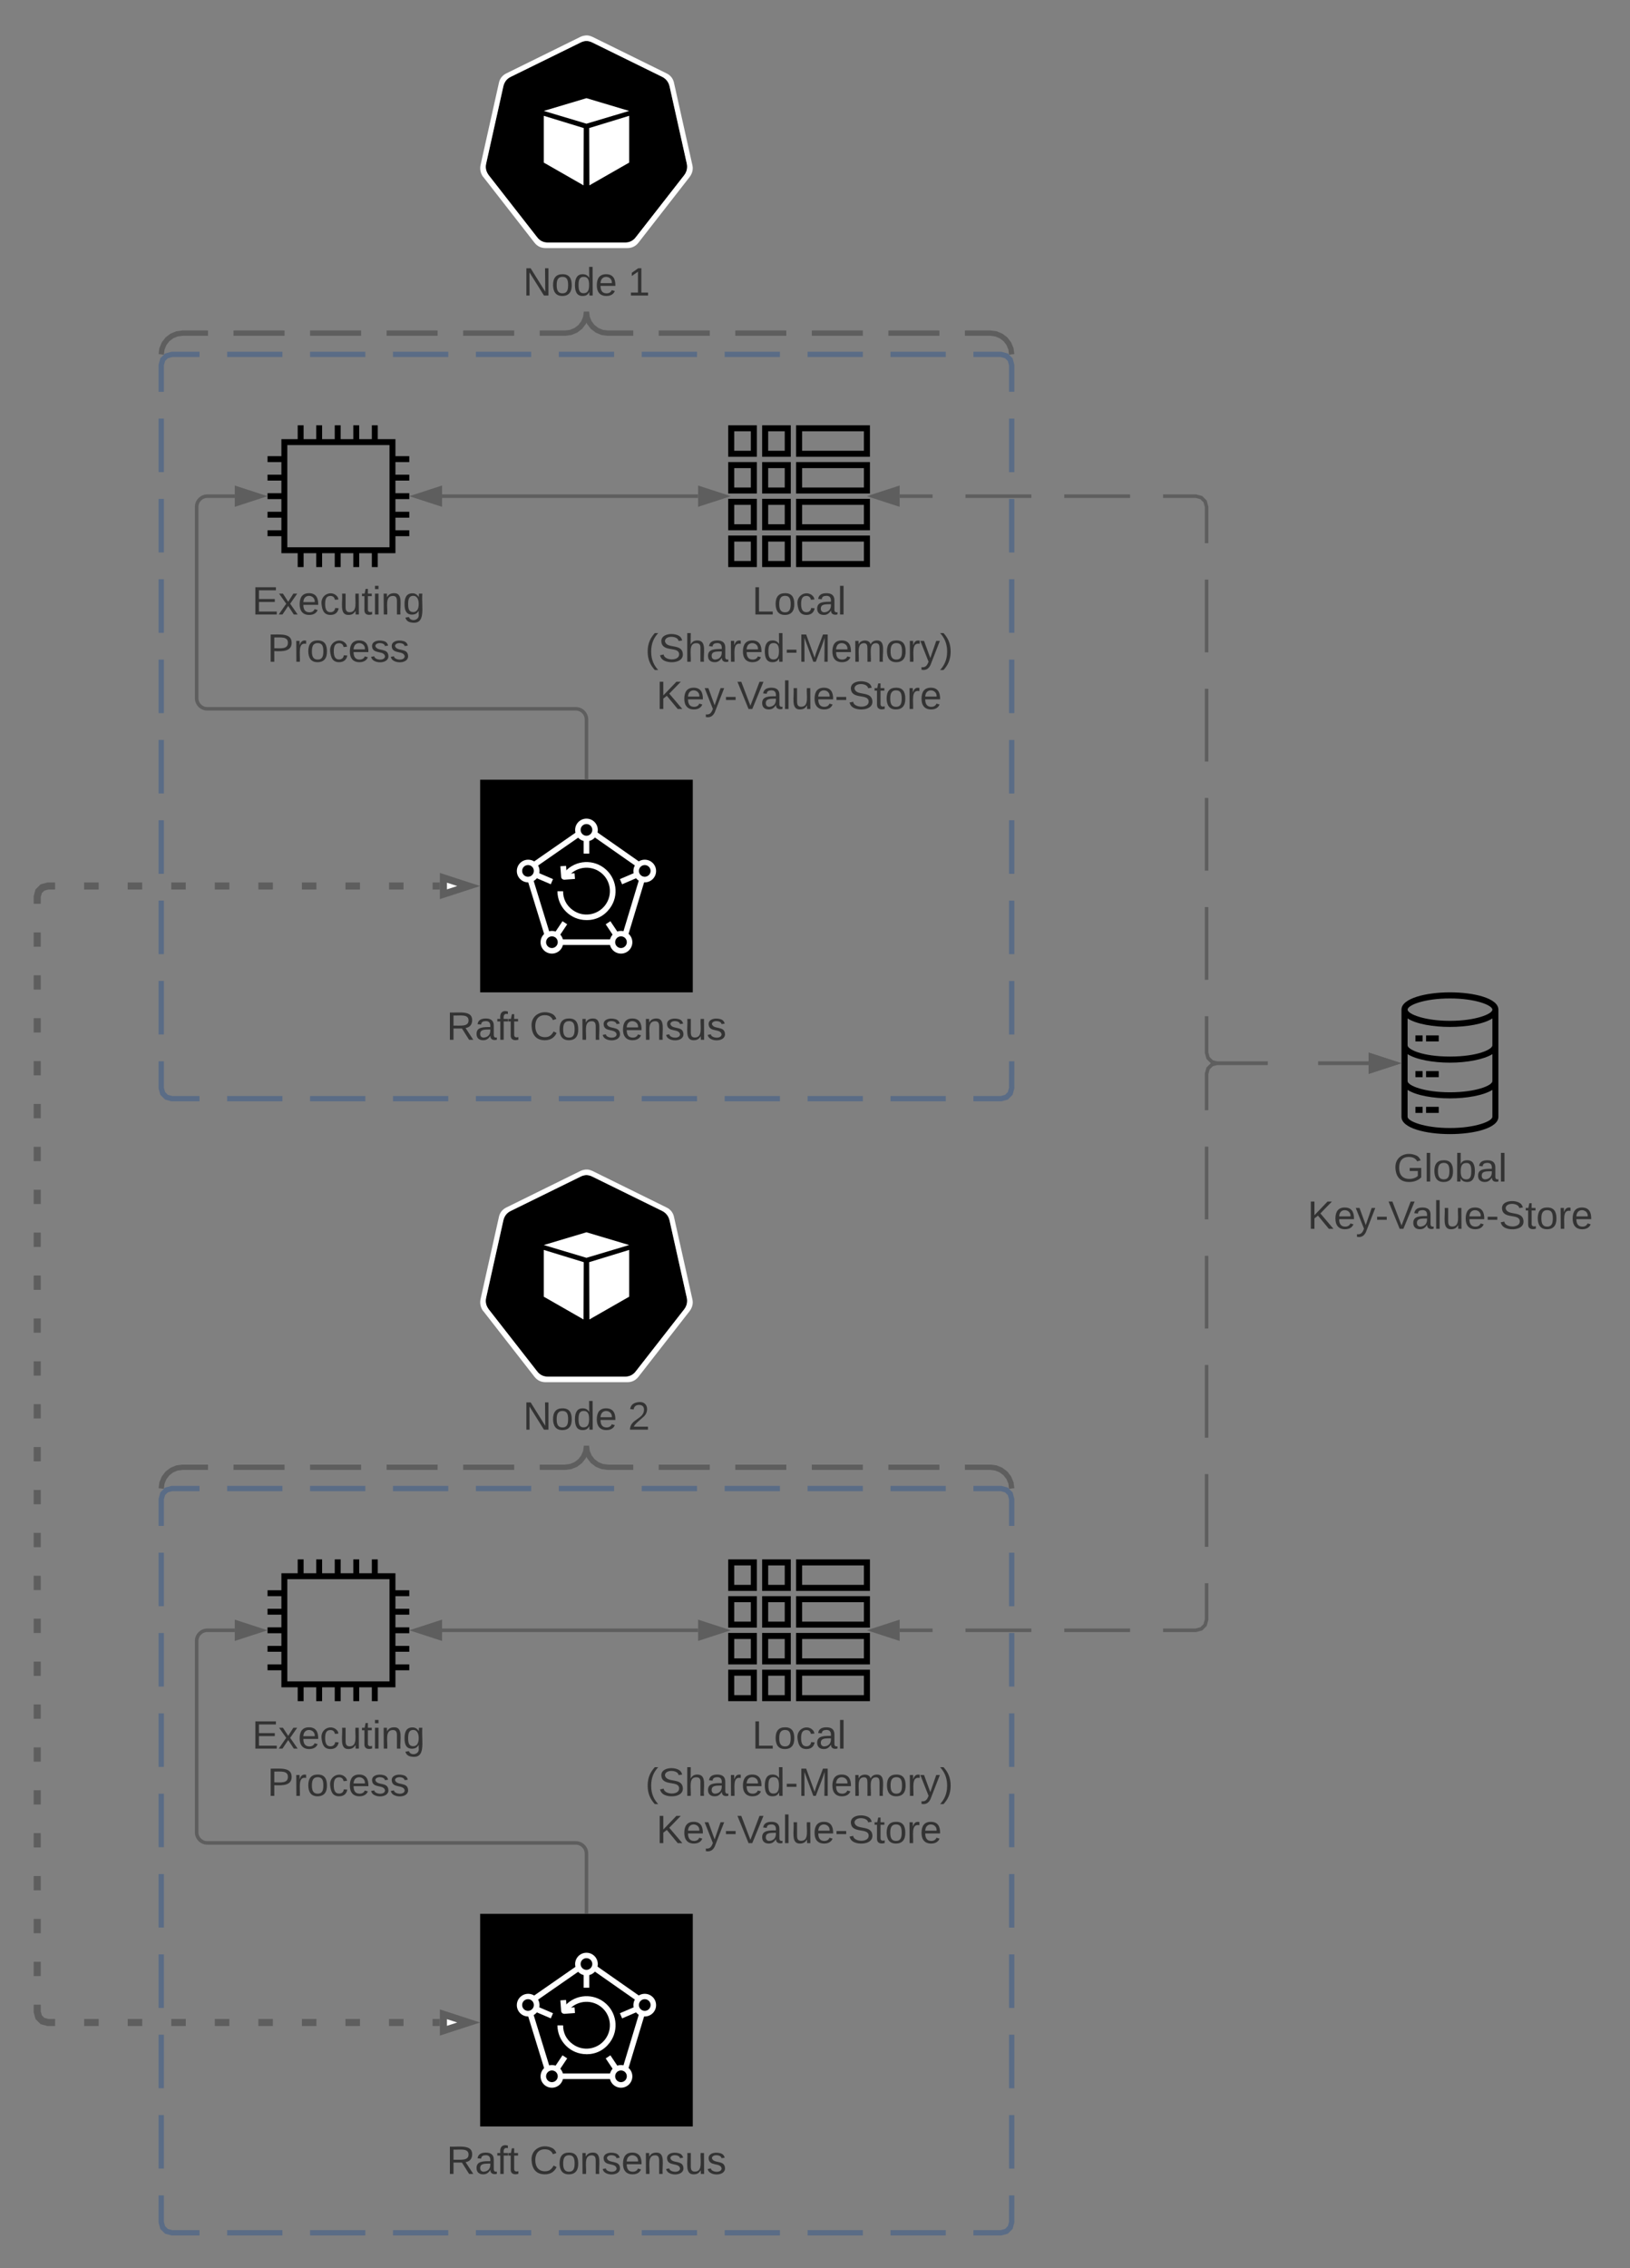 <svg xmlns="http://www.w3.org/2000/svg" xmlns:xlink="http://www.w3.org/1999/xlink" xmlns:lucid="lucid" width="919.98" height="1280"><rect width="100%" height="100%" fill="#808080" stroke="none"/><link xmlns="" type="text/css" rel="stylesheet" id="dark-mode-general-link"/><link xmlns="" type="text/css" rel="stylesheet" id="dark-mode-custom-link"/><style xmlns="" lang="en" type="text/css" id="dark-mode-custom-style"/><g transform="translate(-519 0)" lucid:page-tab-id="0_0"><path d="M742.18 312.18h-64.36v-64.36h64.36zm-61.02-3.34h57.68v-57.68h-57.68z" stroke="#fff" stroke-opacity="0"/><path d="M687.02 240h3.33v9.48h-3.33V240zM697.47 240h3.33v9.48h-3.33V240zM707.93 240h3.34v9.48h-3.34V240zM718.4 240h3.33v9.48h-3.33V240zM728.87 240h3.33v9.48h-3.33V240zM687.02 310.52h3.33V320h-3.33v-9.48zM697.47 310.52h3.33V320h-3.33v-9.48zM707.93 310.52h3.34V320h-3.34v-9.48zM718.4 310.52h3.33V320h-3.33v-9.48zM728.87 310.52h3.33V320h-3.33v-9.48zM740.52 257.42H750v3.33h-9.48v-3.33zM740.52 267.87H750v3.33h-9.48v-3.33zM740.52 278.33H750v3.34h-9.48v-3.34zM740.52 288.8H750v3.33h-9.48v-3.33zM740.52 299.25H750v3.33h-9.48v-3.33zM670 257.42h9.48v3.33H670v-3.33zM670 267.87h9.48v3.33H670v-3.33zM670 278.33h9.48v3.34H670v-3.34zM670 288.8h9.48v3.33H670v-3.33zM670 299.25h9.48v3.33H670v-3.33z" stroke="#fff" stroke-opacity="0"/><use xlink:href="#a" transform="matrix(1,0,0,1,640,329) translate(21.265 17.778)"/><use xlink:href="#b" transform="matrix(1,0,0,1,640,329) translate(29.907 44.444)"/><path d="M1337.35 560c-13.67 0-27.35 3.44-27.35 9.76v60.48c0 6.4 13.78 9.76 27.35 9.76 13.57 0 27.35-3.36 27.35-9.76v-60.48c0-6.4-13.67-9.76-27.35-9.76zm0 3.44c14.44 0 23.96 3.84 23.96 6.32 0 2.48-9.56 6.32-23.95 6.32-14.33 0-23.9-3.84-23.9-6.32 0-2.56 9.46-6.32 23.9-6.32zm0 73.12c-14.44 0-23.9-3.84-23.9-6.32v-15.2c4.92 3.2 14.5 4.8 23.9 4.8 9.46 0 19.04-1.68 23.96-4.8v15.2c0 2.48-9.5 6.32-23.95 6.32zm0-20.16c-14.44 0-23.9-3.76-23.9-6.32v-15.2c4.92 3.12 14.5 4.8 23.9 4.8 9.46 0 19.04-1.76 23.96-4.8v15.2c0 2.56-9.5 6.32-23.95 6.32zm0-20.16c-15.75 0-23.9-4.08-23.9-6.32v-15.2c4.92 3.2 14.5 4.8 23.9 4.8 9.46 0 19.04-1.6 23.96-4.8v15.2c0 2.24-8.2 6.32-23.95 6.32z" stroke="#fff" stroke-opacity="0"/><path d="M1317.86 584.3h4.05v3.42h-4.04v-3.43zM1317.86 604.45h4.05v3.43h-4.04v-3.43zM1317.86 624.6h4.05v3.45h-4.04v-3.44zM1323.88 584.3h7.15v3.42h-7.15v-3.43zM1323.88 604.45h7.15v3.43h-7.15v-3.43zM1323.88 624.6h7.15v3.45h-7.15v-3.44z" stroke="#fff" stroke-opacity="0"/><use xlink:href="#c" transform="matrix(1,0,0,1,1280,649) translate(25.463 17.778)"/><use xlink:href="#d" transform="matrix(1,0,0,1,1280,649) translate(-23.025 44.444)"/><path d="M946.17 257.77H930V240h16.17zm-12.76-3.4h9.36V243.4h-9.35zM946.17 278.5H930v-17.75h16.17zm-12.76-3.4h9.36v-10.94h-9.35zM946.17 299.25H930V281.5h16.17zm-12.76-3.4h9.36V284.9h-9.35zM946.17 320H930v-17.77h16.17zm-12.76-3.4h9.36v-10.96h-9.35zM965.32 257.77h-16.17V240h16.17zm-12.76-3.4h9.35V243.4h-9.34zM965.32 278.5h-16.17v-17.75h16.17zm-12.76-3.4h9.35v-10.94h-9.34zM965.32 299.25h-16.17V281.5h16.17zm-12.76-3.4h9.35V284.9h-9.34zM965.32 320h-16.17v-17.77h16.17zm-12.76-3.4h9.35v-10.96h-9.34zM1010 257.77h-41.7V240h41.7zm-38.28-3.4h34.86V243.4h-34.86zM1010 278.5h-41.7v-17.75h41.7zm-38.28-3.4h34.86v-10.94h-34.86zM1010 299.25h-41.7V281.5h41.7zm-38.28-3.4h34.86V284.9h-34.86zM1010 320h-41.7v-17.77h41.7zm-38.28-3.4h34.86v-10.96h-34.86z" stroke="#fff" stroke-opacity="0"/><path d="M931.5 241.6h76.77v76.56H931.5V241.6z" stroke="#fff" stroke-opacity="0" stroke-width=".4" fill="#fff" fill-opacity="0"/><use xlink:href="#e" transform="matrix(1,0,0,1,900,329) translate(43.488 17.778)"/><use xlink:href="#f" transform="matrix(1,0,0,1,900,329) translate(-16.821 44.444)"/><use xlink:href="#d" transform="matrix(1,0,0,1,900,329) translate(-10.525 71.111)"/><path d="M849.66 23.17c-1.14.1-2.05.34-2.96.8L807.26 43.4c-2.16 1.02-3.64 2.84-4.1 5.23L793.4 92.4c-.47 2.04-.12 4.08 1 5.9.13.23.24.34.47.57l27.28 35c1.48 1.94 3.52 2.97 5.9 2.97h43.9c2.38 0 4.42-1.03 5.9-2.96l27.28-35c1.48-1.94 2.05-4.22 1.48-6.6l-9.77-43.65c-.45-2.4-1.93-4.2-4.1-5.23L853.3 23.96c-1.25-.57-2.4-.9-3.64-.8z" stroke="#000" stroke-opacity="0" stroke-width="0"/><path d="M849.64 20c-1.2.12-2.16.36-3.12.84l-41.64 20.52c-2.28 1.08-3.84 3-4.32 5.52l-10.32 46.2c-.48 2.16-.12 4.32 1.08 6.24.12.24.24.36.48.6l28.8 36.96c1.56 2.04 3.72 3.12 6.24 3.12h46.32c2.52 0 4.68-1.08 6.24-3.12l28.8-36.96c1.56-2.04 2.16-4.44 1.56-6.84l-10.32-46.2c-.48-2.52-2.04-4.44-4.32-5.52l-41.64-20.52c-1.32-.6-2.52-.96-3.84-.84zm0 3.12c1.32 0 2.4.24 3.6.84l39.6 19.44c2.04 1.08 3.48 2.88 4.08 5.28l9.72 43.68c.48 2.4 0 4.56-1.44 6.48l-27.36 35.04c-1.44 1.92-3.48 3-5.88 3h-43.92c-2.4 0-4.44-1.08-5.88-3L794.8 98.84c-.12-.12-.24-.36-.36-.6-1.2-1.8-1.56-3.72-1.08-5.88l9.72-43.68c.6-2.4 1.92-4.2 4.08-5.28l39.6-19.44c.96-.48 1.8-.72 2.88-.84z" stroke="#000" stroke-opacity="0" stroke-width="0" fill="#fff"/><path d="M825.92 62.6L850 55.4l24.1 7.2-24.1 7.2zM825.92 65.36v26.4l22.43 12.84.12-32.33zM874.1 65.36v26.4l-22.45 12.84-.12-32.33z" stroke="#000" stroke-opacity="0" fill="#fff"/><use xlink:href="#g" transform="matrix(1,0,0,1,760,149) translate(54.228 17.778)"/><use xlink:href="#h" transform="matrix(1,0,0,1,760,149) translate(113.426 17.778)"/><path d="M1026.77 280h18.58m18.58 0h37.17m18.58 0h37.16m18.58 0H1194l3.03.82 2.15 2.15.82 3.03v20.53m0 20.54v41.06m0 20.54v41.06m0 20.54v41.06m0 20.54v41.06m0 20.54V594l.82 3.03 2.15 2.15 3.03.82h28.5m28.5 0h28.5" stroke="#5e5e5e" stroke-width="2" fill="none"/><path d="M1011.5 280l14.27-4.64v9.28zM1306.76 600l-14.26 4.64v-9.28z" stroke="#5e5e5e" stroke-width="2" fill="#5e5e5e"/><path d="M768.5 280H913" stroke="#5e5e5e" stroke-width="2" fill="none"/><path d="M753.24 280l14.26-4.64v9.28zM928.26 280L914 284.64v-9.28z" stroke="#5e5e5e" stroke-width="2" fill="#5e5e5e"/><path d="M610 206c0-3.3 2.7-6 6-6h468c3.3 0 6 2.7 6 6v408c0 3.3-2.7 6-6 6H616c-3.3 0-6-2.7-6-6z" fill="#fff" fill-opacity="0"/><path d="M647.2 200h31.2m15.6 0h31.2m15.6 0H772m15.6 0h31.2m15.6 0h31.2m15.6 0h31.2m15.6 0h31.2m15.6 0h31.2m15.6 0h31.2m15.6 0h15.6l3.03.82 2.15 2.15.82 3.03v15.1m0 15.12v30.22m0 15.12v30.22m0 15.1v30.23m0 15.12v30.22m0 15.12v30.22m0 15.1v30.23m0 15.12v30.22m0 15.12v30.22m0 15.1V614l-.82 3.03-2.15 2.15-3.03.82h-15.6m-15.6 0h-31.2m-15.6 0h-31.2m-15.6 0H928m-15.6 0h-31.2m-15.6 0h-31.2m-15.6 0h-31.2m-15.6 0h-31.2m-15.6 0H694m-15.6 0h-31.2m-15.6 0H616l-3.03-.82-2.15-2.15L610 614v-15.1m0-15.12v-30.22m0-15.12v-30.22m0-15.1v-30.23m0-15.12v-30.22m0-15.12v-30.22m0-15.1v-30.23m0-15.12v-30.22m0-15.12v-30.22m0-15.1V206l.82-3.03 2.15-2.15L616 200h15.6" stroke="#5a6c86" stroke-width="3" fill="none"/><g fill="none"><path d="M616 200c-3.3 0-6-2.7-6-6v-50.67c0-3.3 2.7-6 6-6h468c3.3 0 6 2.7 6 6V194c0 3.3-2.7 6-6 6z"/><path d="M1090 200c0-6.63-5.37-12-12-12H862c-6.63 0-12-5.37-12-12 0 6.63-5.37 12-12 12H622c-6.63 0-12 5.37-12 12"/><path d="M1090 200l-.4-3.1-1.2-2.9-1.9-2.5-2.5-1.9-2.9-1.2-3.1-.4h-14.4m-14.4 0h-28.8m-14.4 0h-28.8m-14.4 0H934m-14.4 0h-28.8m-14.4 0H862l-3.1-.4-2.9-1.2-2.5-1.9-1.9-2.5-1.2-2.9-.4-3.1-.4 3.1-1.2 2.9-1.9 2.5-2.5 1.9-2.9 1.2-3.1.4h-14.4m-14.4 0h-28.8m-14.4 0h-28.8m-14.4 0H694m-14.4 0h-28.8m-14.4 0H622l-3.1.4-2.9 1.2-2.5 1.9-1.9 2.5-1.2 2.9-.4 3.1" stroke="#5e5e5e" stroke-width="3"/></g><path d="M790 440h120v120H790V440z" stroke="#fff" stroke-opacity="0" stroke-width="2"/><path d="M816.8 496.84l3.02-.95 9.75 31.67-3.03.94-9.74-31.66z" stroke="#fff" stroke-opacity="0" stroke-width="1.91" fill="#fff"/><path d="M819.73 486.64l24.4-16.95 1.8 2.6-24.4 16.94-1.8-2.6z" stroke="#fff" stroke-opacity="0" stroke-width="1.64" fill="#fff"/><path d="M853.96 472.05l1.8-2.6 24.38 17.06-1.8 2.6-24.38-17.05z" stroke="#fff" stroke-opacity="0" stroke-width="1.15" fill="#fff"/><path d="M870.44 526.98l9.62-31.82 3.04.9-9.62 31.84-3.04-.92z" stroke="#fff" stroke-opacity="0" stroke-width=".58" fill="#fff"/><path d="M835.38 530.1h29.24v3.16h-29.24v-3.16zM850 474.77c-3.53 0-6.4-2.87-6.4-6.4 0-3.53 2.87-6.4 6.4-6.4 3.53 0 6.4 2.87 6.4 6.4 0 3.53-2.87 6.4-6.4 6.4zm0-9.74c-1.82 0-3.3 1.47-3.3 3.3 0 1.8 1.48 3.3 3.3 3.3 1.82 0 3.3-1.5 3.3-3.3 0-1.83-1.48-3.3-3.3-3.3z" stroke="#fff" stroke-opacity="0" stroke-width="2" fill="#fff"/><path d="M830.5 538.14c-3.54 0-6.4-2.86-6.4-6.4 0-3.53 2.86-6.4 6.4-6.4 3.53 0 6.4 2.87 6.4 6.4 0 3.54-2.87 6.4-6.4 6.4zm0-9.74h-.1c-1.82.05-3.24 1.58-3.2 3.4.06 1.8 1.57 3.25 3.4 3.2 1.82-.07 3.25-1.58 3.2-3.4-.05-1.8-1.5-3.2-3.3-3.2zM869.5 538.14c-3.53 0-6.4-2.86-6.4-6.4 0-3.53 2.87-6.4 6.4-6.4 3.54 0 6.4 2.87 6.4 6.4 0 3.54-2.86 6.4-6.4 6.4zm0-9.74h-.1c-1.83.05-3.26 1.58-3.2 3.4.05 1.8 1.56 3.25 3.38 3.2 1.83-.07 3.25-1.58 3.2-3.4-.04-1.8-1.5-3.2-3.28-3.2zM817.1 497.94c-3.53 0-6.4-2.87-6.4-6.4 0-3.54 2.87-6.4 6.4-6.4 3.54 0 6.4 2.86 6.4 6.4 0 3.53-2.86 6.4-6.4 6.4zm0-9.77h-.1c-1.82 0-3.3 1.48-3.3 3.3 0 1.82 1.48 3.3 3.3 3.3 1.83 0 3.3-1.48 3.3-3.3 0-1.8-1.4-3.24-3.2-3.3zM882.9 497.94c-3.54 0-6.4-2.87-6.4-6.4 0-3.54 2.86-6.4 6.4-6.4 3.53 0 6.4 2.86 6.4 6.4 0 3.53-2.87 6.4-6.4 6.4zm0-9.77c-1.82 0-3.3 1.48-3.3 3.3 0 1.82 1.48 3.3 3.3 3.3 1.8 0 3.3-1.48 3.3-3.3 0-1.82-1.5-3.3-3.3-3.3zM848.42 473.18h3.16v8.53h-3.16v-8.52z" stroke="#fff" stroke-opacity="0" stroke-width="2" fill="#fff"/><path d="M821.35 495.35l1.25-2.9 8.52 3.65-1.25 2.9-8.52-3.65z" stroke="#fff" stroke-opacity="0" stroke-width=".79" fill="#fff"/><path d="M831.6 527.15l4.88-7.3 2.64 1.75-4.87 7.3-2.64-1.75z" stroke="#fff" stroke-opacity="0" stroke-width="1.11" fill="#fff"/><path d="M860.87 521.6l2.63-1.75 4.88 7.3-2.64 1.76-4.87-7.3z" stroke="#fff" stroke-opacity="0" stroke-width="1.66" fill="#fff"/><path d="M868.87 496.1l8.53-3.66 1.25 2.9-8.53 3.67-1.25-2.9z" stroke="#fff" stroke-opacity="0" stroke-width="1.84" fill="#fff"/><path d="M837.33 496.4c-.84 0-1.53-.64-1.6-1.47l-.45-6.08 3.2-.23.32 4.5 4.48-.32.24 3.2-6.08.45z" stroke="#fff" stroke-opacity="0" stroke-width="2" fill="#fff"/><path d="M849.98 519.22c-8.98 0-16.3-7.25-16.36-16.26h3.2c-.02 4.3 1.85 7.96 5.32 10.52 5.84 4.36 14.1 3.15 18.47-2.72 4.37-5.86 3.16-14.12-2.68-18.48-5.87-4.36-14.14-3.15-18.5 2.72l-2.52-1.9c5.37-7.28 15.64-8.78 22.9-3.38 7.27 5.4 8.78 15.67 3.37 22.9-3.22 4.33-7.8 6.63-13.16 6.63z" stroke="#fff" stroke-opacity="0" stroke-width="2" fill="#fff"/><use xlink:href="#i" transform="matrix(1,0,0,1,760,569) translate(11.049 17.778)"/><use xlink:href="#j" transform="matrix(1,0,0,1,760,569) translate(57.901 17.778)"/><path d="M742.18 952.18h-64.36v-64.36h64.36zm-61.02-3.34h57.68v-57.68h-57.68z" stroke="#fff" stroke-opacity="0"/><path d="M687.02 880h3.33v9.48h-3.33V880zM697.47 880h3.33v9.48h-3.33V880zM707.93 880h3.34v9.48h-3.34V880zM718.4 880h3.33v9.48h-3.33V880zM728.87 880h3.33v9.48h-3.33V880zM687.02 950.52h3.33V960h-3.33v-9.48zM697.47 950.52h3.33V960h-3.33v-9.48zM707.93 950.52h3.34V960h-3.34v-9.48zM718.4 950.52h3.33V960h-3.33v-9.48zM728.87 950.52h3.33V960h-3.33v-9.48zM740.52 897.42H750v3.33h-9.48v-3.33zM740.52 907.87H750v3.33h-9.48v-3.33zM740.52 918.33H750v3.34h-9.48v-3.34zM740.52 928.8H750v3.33h-9.48v-3.33zM740.52 939.25H750v3.33h-9.48v-3.33zM670 897.42h9.48v3.33H670v-3.33zM670 907.87h9.48v3.33H670v-3.33zM670 918.33h9.48v3.34H670v-3.34zM670 928.8h9.48v3.33H670v-3.33zM670 939.25h9.48v3.33H670v-3.33z" stroke="#fff" stroke-opacity="0"/><use xlink:href="#a" transform="matrix(1,0,0,1,640,969) translate(21.265 17.778)"/><use xlink:href="#b" transform="matrix(1,0,0,1,640,969) translate(29.907 44.444)"/><path d="M946.17 897.77H930V880h16.17zm-12.76-3.4h9.36V883.4h-9.35zM946.17 918.5H930v-17.75h16.17zm-12.76-3.4h9.36v-10.94h-9.35zM946.17 939.25H930V921.5h16.17zm-12.76-3.4h9.36V924.9h-9.35zM946.17 960H930v-17.77h16.17zm-12.76-3.4h9.36v-10.96h-9.35zM965.32 897.77h-16.17V880h16.17zm-12.76-3.4h9.35V883.4h-9.34zM965.32 918.5h-16.17v-17.75h16.17zm-12.76-3.4h9.35v-10.94h-9.34zM965.32 939.25h-16.17V921.5h16.17zm-12.76-3.4h9.35V924.9h-9.34zM965.32 960h-16.17v-17.77h16.17zm-12.76-3.4h9.35v-10.96h-9.34zM1010 897.77h-41.7V880h41.7zm-38.28-3.4h34.86V883.4h-34.86zM1010 918.5h-41.7v-17.75h41.7zm-38.28-3.4h34.86v-10.94h-34.86zM1010 939.25h-41.7V921.5h41.7zm-38.28-3.4h34.86V924.9h-34.86zM1010 960h-41.7v-17.77h41.7zm-38.28-3.4h34.86v-10.96h-34.86z" stroke="#fff" stroke-opacity="0"/><path d="M931.5 881.6h76.77v76.56H931.5V881.6z" stroke="#fff" stroke-opacity="0" stroke-width=".4" fill="#fff" fill-opacity="0"/><use xlink:href="#e" transform="matrix(1,0,0,1,900,969) translate(43.488 17.778)"/><use xlink:href="#f" transform="matrix(1,0,0,1,900,969) translate(-16.821 44.444)"/><use xlink:href="#d" transform="matrix(1,0,0,1,900,969) translate(-10.525 71.111)"/><path d="M849.66 663.17c-1.14.1-2.05.34-2.96.8l-39.44 19.43c-2.16 1.02-3.64 2.84-4.1 5.23l-9.77 43.76c-.47 2.04-.12 4.08 1 5.9.13.23.24.34.47.57l27.28 35c1.48 1.94 3.52 2.97 5.9 2.97h43.9c2.38 0 4.42-1.03 5.9-2.96l27.28-35c1.48-1.94 2.05-4.22 1.48-6.6l-9.77-43.65c-.45-2.4-1.93-4.2-4.1-5.23l-39.43-19.44c-1.25-.57-2.4-.9-3.64-.8z" stroke="#000" stroke-opacity="0" stroke-width="0"/><path d="M849.64 660c-1.2.12-2.16.36-3.12.84l-41.64 20.52c-2.28 1.08-3.84 3-4.32 5.52l-10.32 46.2c-.48 2.16-.12 4.32 1.08 6.24.12.24.24.36.48.6l28.8 36.96c1.56 2.04 3.72 3.12 6.24 3.12h46.32c2.52 0 4.68-1.08 6.24-3.12l28.8-36.96c1.56-2.04 2.16-4.44 1.56-6.84l-10.32-46.2c-.48-2.52-2.04-4.44-4.32-5.52l-41.64-20.52c-1.32-.6-2.52-.96-3.84-.84zm0 3.12c1.32 0 2.4.24 3.6.84l39.6 19.44c2.04 1.08 3.48 2.88 4.08 5.28l9.72 43.68c.48 2.4 0 4.56-1.44 6.48l-27.36 35.04c-1.44 1.92-3.48 3-5.88 3h-43.92c-2.4 0-4.44-1.08-5.88-3l-27.36-35.04c-.12-.12-.24-.36-.36-.6-1.2-1.8-1.56-3.72-1.08-5.88l9.72-43.68c.6-2.4 1.92-4.2 4.08-5.28l39.6-19.44c.96-.48 1.8-.72 2.88-.84z" stroke="#000" stroke-opacity="0" stroke-width="0" fill="#fff"/><path d="M825.92 702.6l24.08-7.2 24.1 7.2-24.1 7.2zM825.92 705.36v26.4l22.43 12.84.12-32.33zM874.1 705.36v26.4l-22.45 12.84-.12-32.33z" stroke="#000" stroke-opacity="0" fill="#fff"/><use xlink:href="#g" transform="matrix(1,0,0,1,760,789) translate(54.228 17.778)"/><use xlink:href="#k" transform="matrix(1,0,0,1,760,789) translate(113.426 17.778)"/><path d="M1026.77 920h18.58m18.58 0h37.17m18.58 0h37.16m18.58 0H1194l3.03-.82 2.15-2.15.82-3.03v-20.53m0-20.54v-41.06m0-20.54v-41.06m0-20.54v-41.06m0-20.54v-41.06m0-20.54V606l.82-3.03 2.15-2.15 3.03-.82h28.5m28.5 0h28.5" stroke="#5e5e5e" stroke-width="2" fill="none"/><path d="M1011.5 920l14.27-4.64v9.28zM1306.76 600l-14.26 4.64v-9.28z" stroke="#5e5e5e" stroke-width="2" fill="#5e5e5e"/><path d="M768.5 920H913" stroke="#5e5e5e" stroke-width="2" fill="none"/><path d="M753.24 920l14.26-4.64v9.28zM928.26 920L914 924.64v-9.28z" stroke="#5e5e5e" stroke-width="2" fill="#5e5e5e"/><path d="M610 846c0-3.3 2.7-6 6-6h468c3.3 0 6 2.7 6 6v408c0 3.3-2.7 6-6 6H616c-3.3 0-6-2.7-6-6z" fill="#fff" fill-opacity="0"/><path d="M647.2 840h31.2m15.6 0h31.2m15.6 0H772m15.6 0h31.2m15.6 0h31.2m15.6 0h31.2m15.6 0h31.2m15.6 0h31.2m15.6 0h31.2m15.6 0h15.6l3.03.82 2.15 2.15.82 3.03v15.1m0 15.12v30.22m0 15.12v30.22m0 15.1v30.23m0 15.12v30.22m0 15.12v30.22m0 15.1v30.23m0 15.12v30.22m0 15.12v30.22m0 15.1V1254l-.82 3.03-2.15 2.15-3.03.82h-15.6m-15.6 0h-31.2m-15.6 0h-31.2m-15.6 0H928m-15.6 0h-31.2m-15.6 0h-31.2m-15.6 0h-31.2m-15.6 0h-31.2m-15.6 0H694m-15.6 0h-31.2m-15.6 0H616l-3.03-.82-2.15-2.15-.82-3.03v-15.1m0-15.12v-30.22m0-15.12v-30.22m0-15.1v-30.23m0-15.12v-30.22m0-15.12v-30.22m0-15.1v-30.23m0-15.12v-30.22m0-15.12v-30.22m0-15.1V846l.82-3.03 2.15-2.15L616 840h15.6" stroke="#5a6c86" stroke-width="3" fill="none"/><g fill="none"><path d="M616 840c-3.3 0-6-2.7-6-6v-50.67c0-3.3 2.7-6 6-6h468c3.3 0 6 2.7 6 6V834c0 3.3-2.7 6-6 6z"/><path d="M1090 840c0-6.63-5.37-12-12-12H862c-6.63 0-12-5.37-12-12 0 6.63-5.37 12-12 12H622c-6.63 0-12 5.37-12 12"/><path d="M1090 840l-.4-3.1-1.2-2.9-1.9-2.5-2.5-1.9-2.9-1.2-3.1-.4h-14.4m-14.4 0h-28.8m-14.4 0h-28.8m-14.4 0H934m-14.4 0h-28.8m-14.4 0H862l-3.1-.4-2.9-1.2-2.5-1.9-1.9-2.5-1.2-2.9-.4-3.1-.4 3.1-1.2 2.9-1.9 2.5-2.5 1.9-2.9 1.2-3.1.4h-14.4m-14.4 0h-28.8m-14.4 0h-28.8m-14.4 0H694m-14.4 0h-28.8m-14.4 0H622l-3.1.4-2.9 1.2-2.5 1.9-1.9 2.5-1.2 2.9-.4 3.1" stroke="#5e5e5e" stroke-width="3"/></g><path d="M790 1080h120v120H790v-120z" stroke="#fff" stroke-opacity="0" stroke-width="2"/><path d="M816.8 1136.84l3.02-.95 9.75 31.67-3.03.94-9.74-31.66z" stroke="#fff" stroke-opacity="0" stroke-width="1.91" fill="#fff"/><path d="M819.73 1126.64l24.4-16.95 1.8 2.6-24.4 16.94-1.8-2.6z" stroke="#fff" stroke-opacity="0" stroke-width="1.64" fill="#fff"/><path d="M853.96 1112.05l1.8-2.6 24.38 17.06-1.8 2.6-24.38-17.05z" stroke="#fff" stroke-opacity="0" stroke-width="1.15" fill="#fff"/><path d="M870.44 1166.98l9.62-31.82 3.04.9-9.62 31.84-3.04-.92z" stroke="#fff" stroke-opacity="0" stroke-width=".58" fill="#fff"/><path d="M835.38 1170.1h29.24v3.16h-29.24v-3.16zM850 1114.77c-3.53 0-6.4-2.87-6.4-6.4 0-3.53 2.87-6.4 6.4-6.4 3.53 0 6.4 2.87 6.4 6.4 0 3.53-2.87 6.4-6.4 6.4zm0-9.74c-1.82 0-3.3 1.47-3.3 3.3 0 1.8 1.48 3.3 3.3 3.3 1.82 0 3.3-1.5 3.3-3.3 0-1.83-1.48-3.3-3.3-3.3z" stroke="#fff" stroke-opacity="0" stroke-width="2" fill="#fff"/><path d="M830.5 1178.14c-3.54 0-6.4-2.86-6.4-6.4 0-3.53 2.86-6.4 6.4-6.4 3.53 0 6.4 2.87 6.4 6.4 0 3.54-2.87 6.4-6.4 6.4zm0-9.74h-.1c-1.82.05-3.24 1.58-3.2 3.4.06 1.8 1.57 3.25 3.4 3.2 1.82-.07 3.25-1.58 3.2-3.4-.05-1.8-1.5-3.2-3.3-3.2zM869.5 1178.14c-3.53 0-6.4-2.86-6.4-6.4 0-3.53 2.87-6.4 6.4-6.4 3.54 0 6.4 2.87 6.4 6.4 0 3.54-2.86 6.4-6.4 6.4zm0-9.74h-.1c-1.83.05-3.26 1.58-3.2 3.4.05 1.8 1.56 3.25 3.38 3.2 1.83-.07 3.25-1.58 3.2-3.4-.04-1.8-1.5-3.2-3.28-3.2zM817.1 1137.94c-3.53 0-6.4-2.87-6.4-6.4 0-3.54 2.87-6.4 6.4-6.4 3.54 0 6.4 2.86 6.4 6.4 0 3.53-2.86 6.4-6.4 6.4zm0-9.77h-.1c-1.82 0-3.3 1.48-3.3 3.3 0 1.82 1.48 3.3 3.3 3.3 1.83 0 3.3-1.48 3.3-3.3 0-1.8-1.4-3.24-3.2-3.3zM882.9 1137.94c-3.54 0-6.4-2.87-6.4-6.4 0-3.54 2.86-6.4 6.4-6.4 3.53 0 6.4 2.86 6.4 6.4 0 3.53-2.87 6.4-6.4 6.4zm0-9.77c-1.82 0-3.3 1.48-3.3 3.3 0 1.82 1.48 3.3 3.3 3.3 1.8 0 3.3-1.48 3.3-3.3 0-1.82-1.5-3.3-3.3-3.3zM848.42 1113.18h3.16v8.53h-3.16v-8.52z" stroke="#fff" stroke-opacity="0" stroke-width="2" fill="#fff"/><path d="M821.35 1135.35l1.25-2.9 8.52 3.65-1.25 2.9-8.52-3.65z" stroke="#fff" stroke-opacity="0" stroke-width=".79" fill="#fff"/><path d="M831.6 1167.15l4.88-7.3 2.64 1.75-4.87 7.3-2.64-1.75z" stroke="#fff" stroke-opacity="0" stroke-width="1.11" fill="#fff"/><path d="M860.87 1161.6l2.63-1.75 4.88 7.3-2.64 1.76-4.87-7.3z" stroke="#fff" stroke-opacity="0" stroke-width="1.66" fill="#fff"/><path d="M868.87 1136.1l8.53-3.66 1.25 2.9-8.53 3.67-1.25-2.9z" stroke="#fff" stroke-opacity="0" stroke-width="1.84" fill="#fff"/><path d="M837.33 1136.4c-.84 0-1.53-.64-1.6-1.47l-.45-6.08 3.2-.23.32 4.5 4.48-.32.24 3.2-6.08.45z" stroke="#fff" stroke-opacity="0" stroke-width="2" fill="#fff"/><path d="M849.98 1159.22c-8.98 0-16.3-7.25-16.36-16.26h3.2c-.02 4.3 1.85 7.96 5.32 10.52 5.84 4.36 14.1 3.15 18.47-2.72 4.37-5.86 3.16-14.12-2.68-18.48-5.87-4.36-14.14-3.15-18.5 2.72l-2.52-1.9c5.37-7.28 15.64-8.78 22.9-3.38 7.27 5.4 8.78 15.67 3.37 22.9-3.22 4.33-7.8 6.63-13.16 6.63z" stroke="#fff" stroke-opacity="0" stroke-width="2" fill="#fff"/><use xlink:href="#i" transform="matrix(1,0,0,1,760,1209) translate(11.049 17.778)"/><use xlink:href="#j" transform="matrix(1,0,0,1,760,1209) translate(57.901 17.778)"/><path d="M767.26 500h-4.1m-16.4 0h-8.18m-16.4 0H714m-16.4 0h-8.2m-16.38 0h-8.2m-16.38 0h-8.2m-16.4 0h-8.18m-16.4 0h-8.2m-16.38 0h-8.2m-16.38 0H546l-3.03.82-2.15 2.15L540 506v4.03m0 16.14v8.07m0 16.14v8.06m0 16.14v8.07m0 16.14v8.05m0 16.14v8.06m0 16.14v8.06m0 16.14v8.07m0 16.14v8.08m0 16.13v8.08m0 16.14v8.07m0 16.12v8.07m0 16.13v8.07m0 16.13v8.07m0 16.14v8.07m0 16.14v8.07m0 16.15v8.07m0 16.13v8.07m0 16.14v8.07m0 16.13v8.07m0 16.14v8.07m0 16.13v8.07m0 16.14v8.07m0 16.13v8.07m0 16.14v8.06m0 16.13v8.06m0 16.14v4.03l.82 3.03 2.15 2.15 3.03.83h4.1m16.4 0h8.18m16.4 0h8.2m16.38 0h8.2m16.38 0h8.2m16.4 0H673m16.4 0h8.2m16.38 0h8.2m16.38 0h8.2m16.38 0h4.1" stroke="#5e5e5e" stroke-width="4" fill="none"/><path d="M783.53 500l-14.27 4.64v-9.28zM783.53 1141.33l-14.27 4.64v-9.27z" stroke="#5e5e5e" stroke-width="4" fill="#fff"/><path d="M850 439v-33c0-3.3-2.7-6-6-6H636c-3.3 0-6-2.7-6-6V286c0-3.3 2.7-6 6-6h15.5M850 438.97V440" stroke="#5e5e5e" stroke-width="2" fill="none"/><path d="M666.76 280l-14.26 4.64v-9.28z" stroke="#5e5e5e" stroke-width="2" fill="#5e5e5e"/><path d="M850 1079v-33c0-3.3-2.7-6-6-6H636c-3.3 0-6-2.7-6-6V926c0-3.3 2.7-6 6-6h15.5" stroke="#5e5e5e" stroke-width="2" fill="none"/><path d="M851 1080h-2v-1.03h2z" fill="#5e5e5e"/><path d="M666.76 920l-14.26 4.64v-9.28z" stroke="#5e5e5e" stroke-width="2" fill="#5e5e5e"/><defs><path fill="#333" d="M30 0v-248h187v28H63v79h144v27H63v87h162V0H30" id="l"/><path fill="#333" d="M141 0L90-78 38 0H4l68-98-65-92h35l48 74 47-74h35l-64 92 68 98h-35" id="m"/><path fill="#333" d="M100-194c63 0 86 42 84 106H49c0 40 14 67 53 68 26 1 43-12 49-29l28 8c-11 28-37 45-77 45C44 4 14-33 15-96c1-61 26-98 85-98zm52 81c6-60-76-77-97-28-3 7-6 17-6 28h103" id="n"/><path fill="#333" d="M96-169c-40 0-48 33-48 73s9 75 48 75c24 0 41-14 43-38l32 2c-6 37-31 61-74 61-59 0-76-41-82-99-10-93 101-131 147-64 4 7 5 14 7 22l-32 3c-4-21-16-35-41-35" id="o"/><path fill="#333" d="M84 4C-5 8 30-112 23-190h32v120c0 31 7 50 39 49 72-2 45-101 50-169h31l1 190h-30c-1-10 1-25-2-33-11 22-28 36-60 37" id="p"/><path fill="#333" d="M59-47c-2 24 18 29 38 22v24C64 9 27 4 27-40v-127H5v-23h24l9-43h21v43h35v23H59v120" id="q"/><path fill="#333" d="M24-231v-30h32v30H24zM24 0v-190h32V0H24" id="r"/><path fill="#333" d="M117-194c89-4 53 116 60 194h-32v-121c0-31-8-49-39-48C34-167 62-67 57 0H25l-1-190h30c1 10-1 24 2 32 11-22 29-35 61-36" id="s"/><path fill="#333" d="M177-190C167-65 218 103 67 71c-23-6-38-20-44-43l32-5c15 47 100 32 89-28v-30C133-14 115 1 83 1 29 1 15-40 15-95c0-56 16-97 71-98 29-1 48 16 59 35 1-10 0-23 2-32h30zM94-22c36 0 50-32 50-73 0-42-14-75-50-75-39 0-46 34-46 75s6 73 46 73" id="t"/><g id="a"><use transform="matrix(0.062,0,0,0.062,0,0)" xlink:href="#l"/><use transform="matrix(0.062,0,0,0.062,14.815,0)" xlink:href="#m"/><use transform="matrix(0.062,0,0,0.062,25.926,0)" xlink:href="#n"/><use transform="matrix(0.062,0,0,0.062,38.272,0)" xlink:href="#o"/><use transform="matrix(0.062,0,0,0.062,49.383,0)" xlink:href="#p"/><use transform="matrix(0.062,0,0,0.062,61.728,0)" xlink:href="#q"/><use transform="matrix(0.062,0,0,0.062,67.901,0)" xlink:href="#r"/><use transform="matrix(0.062,0,0,0.062,72.778,0)" xlink:href="#s"/><use transform="matrix(0.062,0,0,0.062,85.123,0)" xlink:href="#t"/></g><path fill="#333" d="M30-248c87 1 191-15 191 75 0 78-77 80-158 76V0H30v-248zm33 125c57 0 124 11 124-50 0-59-68-47-124-48v98" id="u"/><path fill="#333" d="M114-163C36-179 61-72 57 0H25l-1-190h30c1 12-1 29 2 39 6-27 23-49 58-41v29" id="v"/><path fill="#333" d="M100-194c62-1 85 37 85 99 1 63-27 99-86 99S16-35 15-95c0-66 28-99 85-99zM99-20c44 1 53-31 53-75 0-43-8-75-51-75s-53 32-53 75 10 74 51 75" id="w"/><path fill="#333" d="M135-143c-3-34-86-38-87 0 15 53 115 12 119 90S17 21 10-45l28-5c4 36 97 45 98 0-10-56-113-15-118-90-4-57 82-63 122-42 12 7 21 19 24 35" id="x"/><g id="b"><use transform="matrix(0.062,0,0,0.062,0,0)" xlink:href="#u"/><use transform="matrix(0.062,0,0,0.062,14.815,0)" xlink:href="#v"/><use transform="matrix(0.062,0,0,0.062,22.16,0)" xlink:href="#w"/><use transform="matrix(0.062,0,0,0.062,34.506,0)" xlink:href="#o"/><use transform="matrix(0.062,0,0,0.062,45.617,0)" xlink:href="#n"/><use transform="matrix(0.062,0,0,0.062,57.963,0)" xlink:href="#x"/><use transform="matrix(0.062,0,0,0.062,69.074,0)" xlink:href="#x"/></g><path fill="#333" d="M143 4C61 4 22-44 18-125c-5-107 100-154 193-111 17 8 29 25 37 43l-32 9c-13-25-37-40-76-40-61 0-88 39-88 99 0 61 29 100 91 101 35 0 62-11 79-27v-45h-74v-28h105v86C228-13 192 4 143 4" id="y"/><path fill="#333" d="M24 0v-261h32V0H24" id="z"/><path fill="#333" d="M115-194c53 0 69 39 70 98 0 66-23 100-70 100C84 3 66-7 56-30L54 0H23l1-261h32v101c10-23 28-34 59-34zm-8 174c40 0 45-34 45-75 0-40-5-75-45-74-42 0-51 32-51 76 0 43 10 73 51 73" id="A"/><path fill="#333" d="M141-36C126-15 110 5 73 4 37 3 15-17 15-53c-1-64 63-63 125-63 3-35-9-54-41-54-24 1-41 7-42 31l-33-3c5-37 33-52 76-52 45 0 72 20 72 64v82c-1 20 7 32 28 27v20c-31 9-61-2-59-35zM48-53c0 20 12 33 32 33 41-3 63-29 60-74-43 2-92-5-92 41" id="B"/><g id="c"><use transform="matrix(0.062,0,0,0.062,0,0)" xlink:href="#y"/><use transform="matrix(0.062,0,0,0.062,17.284,0)" xlink:href="#z"/><use transform="matrix(0.062,0,0,0.062,22.16,0)" xlink:href="#w"/><use transform="matrix(0.062,0,0,0.062,34.506,0)" xlink:href="#A"/><use transform="matrix(0.062,0,0,0.062,46.852,0)" xlink:href="#B"/><use transform="matrix(0.062,0,0,0.062,59.198,0)" xlink:href="#z"/></g><path fill="#333" d="M194 0L95-120 63-95V0H30v-248h33v124l119-124h40L117-140 236 0h-42" id="C"/><path fill="#333" d="M179-190L93 31C79 59 56 82 12 73V49c39 6 53-20 64-50L1-190h34L92-34l54-156h33" id="D"/><path fill="#333" d="M16-82v-28h88v28H16" id="E"/><path fill="#333" d="M137 0h-34L2-248h35l83 218 83-218h36" id="F"/><path fill="#333" d="M185-189c-5-48-123-54-124 2 14 75 158 14 163 119 3 78-121 87-175 55-17-10-28-26-33-46l33-7c5 56 141 63 141-1 0-78-155-14-162-118-5-82 145-84 179-34 5 7 8 16 11 25" id="G"/><g id="d"><use transform="matrix(0.062,0,0,0.062,0,0)" xlink:href="#C"/><use transform="matrix(0.062,0,0,0.062,14.815,0)" xlink:href="#n"/><use transform="matrix(0.062,0,0,0.062,27.16,0)" xlink:href="#D"/><use transform="matrix(0.062,0,0,0.062,38.272,0)" xlink:href="#E"/><use transform="matrix(0.062,0,0,0.062,45.617,0)" xlink:href="#F"/><use transform="matrix(0.062,0,0,0.062,58.765,0)" xlink:href="#B"/><use transform="matrix(0.062,0,0,0.062,71.111,0)" xlink:href="#z"/><use transform="matrix(0.062,0,0,0.062,75.988,0)" xlink:href="#p"/><use transform="matrix(0.062,0,0,0.062,88.333,0)" xlink:href="#n"/><use transform="matrix(0.062,0,0,0.062,100.679,0)" xlink:href="#E"/><use transform="matrix(0.062,0,0,0.062,108.025,0)" xlink:href="#G"/><use transform="matrix(0.062,0,0,0.062,122.84,0)" xlink:href="#q"/><use transform="matrix(0.062,0,0,0.062,129.012,0)" xlink:href="#w"/><use transform="matrix(0.062,0,0,0.062,141.358,0)" xlink:href="#v"/><use transform="matrix(0.062,0,0,0.062,148.704,0)" xlink:href="#n"/></g><path fill="#333" d="M30 0v-248h33v221h125V0H30" id="H"/><g id="e"><use transform="matrix(0.062,0,0,0.062,0,0)" xlink:href="#H"/><use transform="matrix(0.062,0,0,0.062,12.346,0)" xlink:href="#w"/><use transform="matrix(0.062,0,0,0.062,24.691,0)" xlink:href="#o"/><use transform="matrix(0.062,0,0,0.062,35.802,0)" xlink:href="#B"/><use transform="matrix(0.062,0,0,0.062,48.148,0)" xlink:href="#z"/></g><path fill="#333" d="M87 75C49 33 22-17 22-94c0-76 28-126 65-167h31c-38 41-64 92-64 168S80 34 118 75H87" id="I"/><path fill="#333" d="M106-169C34-169 62-67 57 0H25v-261h32l-1 103c12-21 28-36 61-36 89 0 53 116 60 194h-32v-121c2-32-8-49-39-48" id="J"/><path fill="#333" d="M85-194c31 0 48 13 60 33l-1-100h32l1 261h-30c-2-10 0-23-3-31C134-8 116 4 85 4 32 4 16-35 15-94c0-66 23-100 70-100zm9 24c-40 0-46 34-46 75 0 40 6 74 45 74 42 0 51-32 51-76 0-42-9-74-50-73" id="K"/><path fill="#333" d="M240 0l2-218c-23 76-54 145-80 218h-23L58-218 59 0H30v-248h44l77 211c21-75 51-140 76-211h43V0h-30" id="L"/><path fill="#333" d="M210-169c-67 3-38 105-44 169h-31v-121c0-29-5-50-35-48C34-165 62-65 56 0H25l-1-190h30c1 10-1 24 2 32 10-44 99-50 107 0 11-21 27-35 58-36 85-2 47 119 55 194h-31v-121c0-29-5-49-35-48" id="M"/><path fill="#333" d="M33-261c38 41 65 92 65 168S71 34 33 75H2C39 34 66-17 66-93S39-220 2-261h31" id="N"/><g id="f"><use transform="matrix(0.062,0,0,0.062,0,0)" xlink:href="#I"/><use transform="matrix(0.062,0,0,0.062,7.346,0)" xlink:href="#G"/><use transform="matrix(0.062,0,0,0.062,22.16,0)" xlink:href="#J"/><use transform="matrix(0.062,0,0,0.062,34.506,0)" xlink:href="#B"/><use transform="matrix(0.062,0,0,0.062,46.852,0)" xlink:href="#v"/><use transform="matrix(0.062,0,0,0.062,54.198,0)" xlink:href="#n"/><use transform="matrix(0.062,0,0,0.062,66.543,0)" xlink:href="#K"/><use transform="matrix(0.062,0,0,0.062,78.889,0)" xlink:href="#E"/><use transform="matrix(0.062,0,0,0.062,86.235,0)" xlink:href="#L"/><use transform="matrix(0.062,0,0,0.062,104.691,0)" xlink:href="#n"/><use transform="matrix(0.062,0,0,0.062,117.037,0)" xlink:href="#M"/><use transform="matrix(0.062,0,0,0.062,135.494,0)" xlink:href="#w"/><use transform="matrix(0.062,0,0,0.062,147.84,0)" xlink:href="#v"/><use transform="matrix(0.062,0,0,0.062,155.185,0)" xlink:href="#D"/><use transform="matrix(0.062,0,0,0.062,166.296,0)" xlink:href="#N"/></g><path fill="#333" d="M190 0L58-211 59 0H30v-248h39L202-35l-2-213h31V0h-41" id="O"/><g id="g"><use transform="matrix(0.062,0,0,0.062,0,0)" xlink:href="#O"/><use transform="matrix(0.062,0,0,0.062,15.988,0)" xlink:href="#w"/><use transform="matrix(0.062,0,0,0.062,28.333,0)" xlink:href="#K"/><use transform="matrix(0.062,0,0,0.062,40.679,0)" xlink:href="#n"/></g><path fill="#333" d="M27 0v-27h64v-190l-56 39v-29l58-41h29v221h61V0H27" id="P"/><use transform="matrix(0.062,0,0,0.062,0,0)" xlink:href="#P" id="h"/><path fill="#333" d="M233-177c-1 41-23 64-60 70L243 0h-38l-65-103H63V0H30v-248c88 3 205-21 203 71zM63-129c60-2 137 13 137-47 0-61-80-42-137-45v92" id="Q"/><path fill="#333" d="M101-234c-31-9-42 10-38 44h38v23H63V0H32v-167H5v-23h27c-7-52 17-82 69-68v24" id="R"/><g id="i"><use transform="matrix(0.062,0,0,0.062,0,0)" xlink:href="#Q"/><use transform="matrix(0.062,0,0,0.062,15.988,0)" xlink:href="#B"/><use transform="matrix(0.062,0,0,0.062,28.333,0)" xlink:href="#R"/><use transform="matrix(0.062,0,0,0.062,34.506,0)" xlink:href="#q"/></g><path fill="#333" d="M212-179c-10-28-35-45-73-45-59 0-87 40-87 99 0 60 29 101 89 101 43 0 62-24 78-52l27 14C228-24 195 4 139 4 59 4 22-46 18-125c-6-104 99-153 187-111 19 9 31 26 39 46" id="S"/><g id="j"><use transform="matrix(0.062,0,0,0.062,0,0)" xlink:href="#S"/><use transform="matrix(0.062,0,0,0.062,15.988,0)" xlink:href="#w"/><use transform="matrix(0.062,0,0,0.062,28.333,0)" xlink:href="#s"/><use transform="matrix(0.062,0,0,0.062,40.679,0)" xlink:href="#x"/><use transform="matrix(0.062,0,0,0.062,51.79,0)" xlink:href="#n"/><use transform="matrix(0.062,0,0,0.062,64.136,0)" xlink:href="#s"/><use transform="matrix(0.062,0,0,0.062,76.481,0)" xlink:href="#x"/><use transform="matrix(0.062,0,0,0.062,87.593,0)" xlink:href="#p"/><use transform="matrix(0.062,0,0,0.062,99.938,0)" xlink:href="#x"/></g><path fill="#333" d="M101-251c82-7 93 87 43 132L82-64C71-53 59-42 53-27h129V0H18c2-99 128-94 128-182 0-28-16-43-45-43s-46 15-49 41l-32-3c6-41 34-60 81-64" id="T"/><use transform="matrix(0.062,0,0,0.062,0,0)" xlink:href="#T" id="k"/></defs></g></svg>